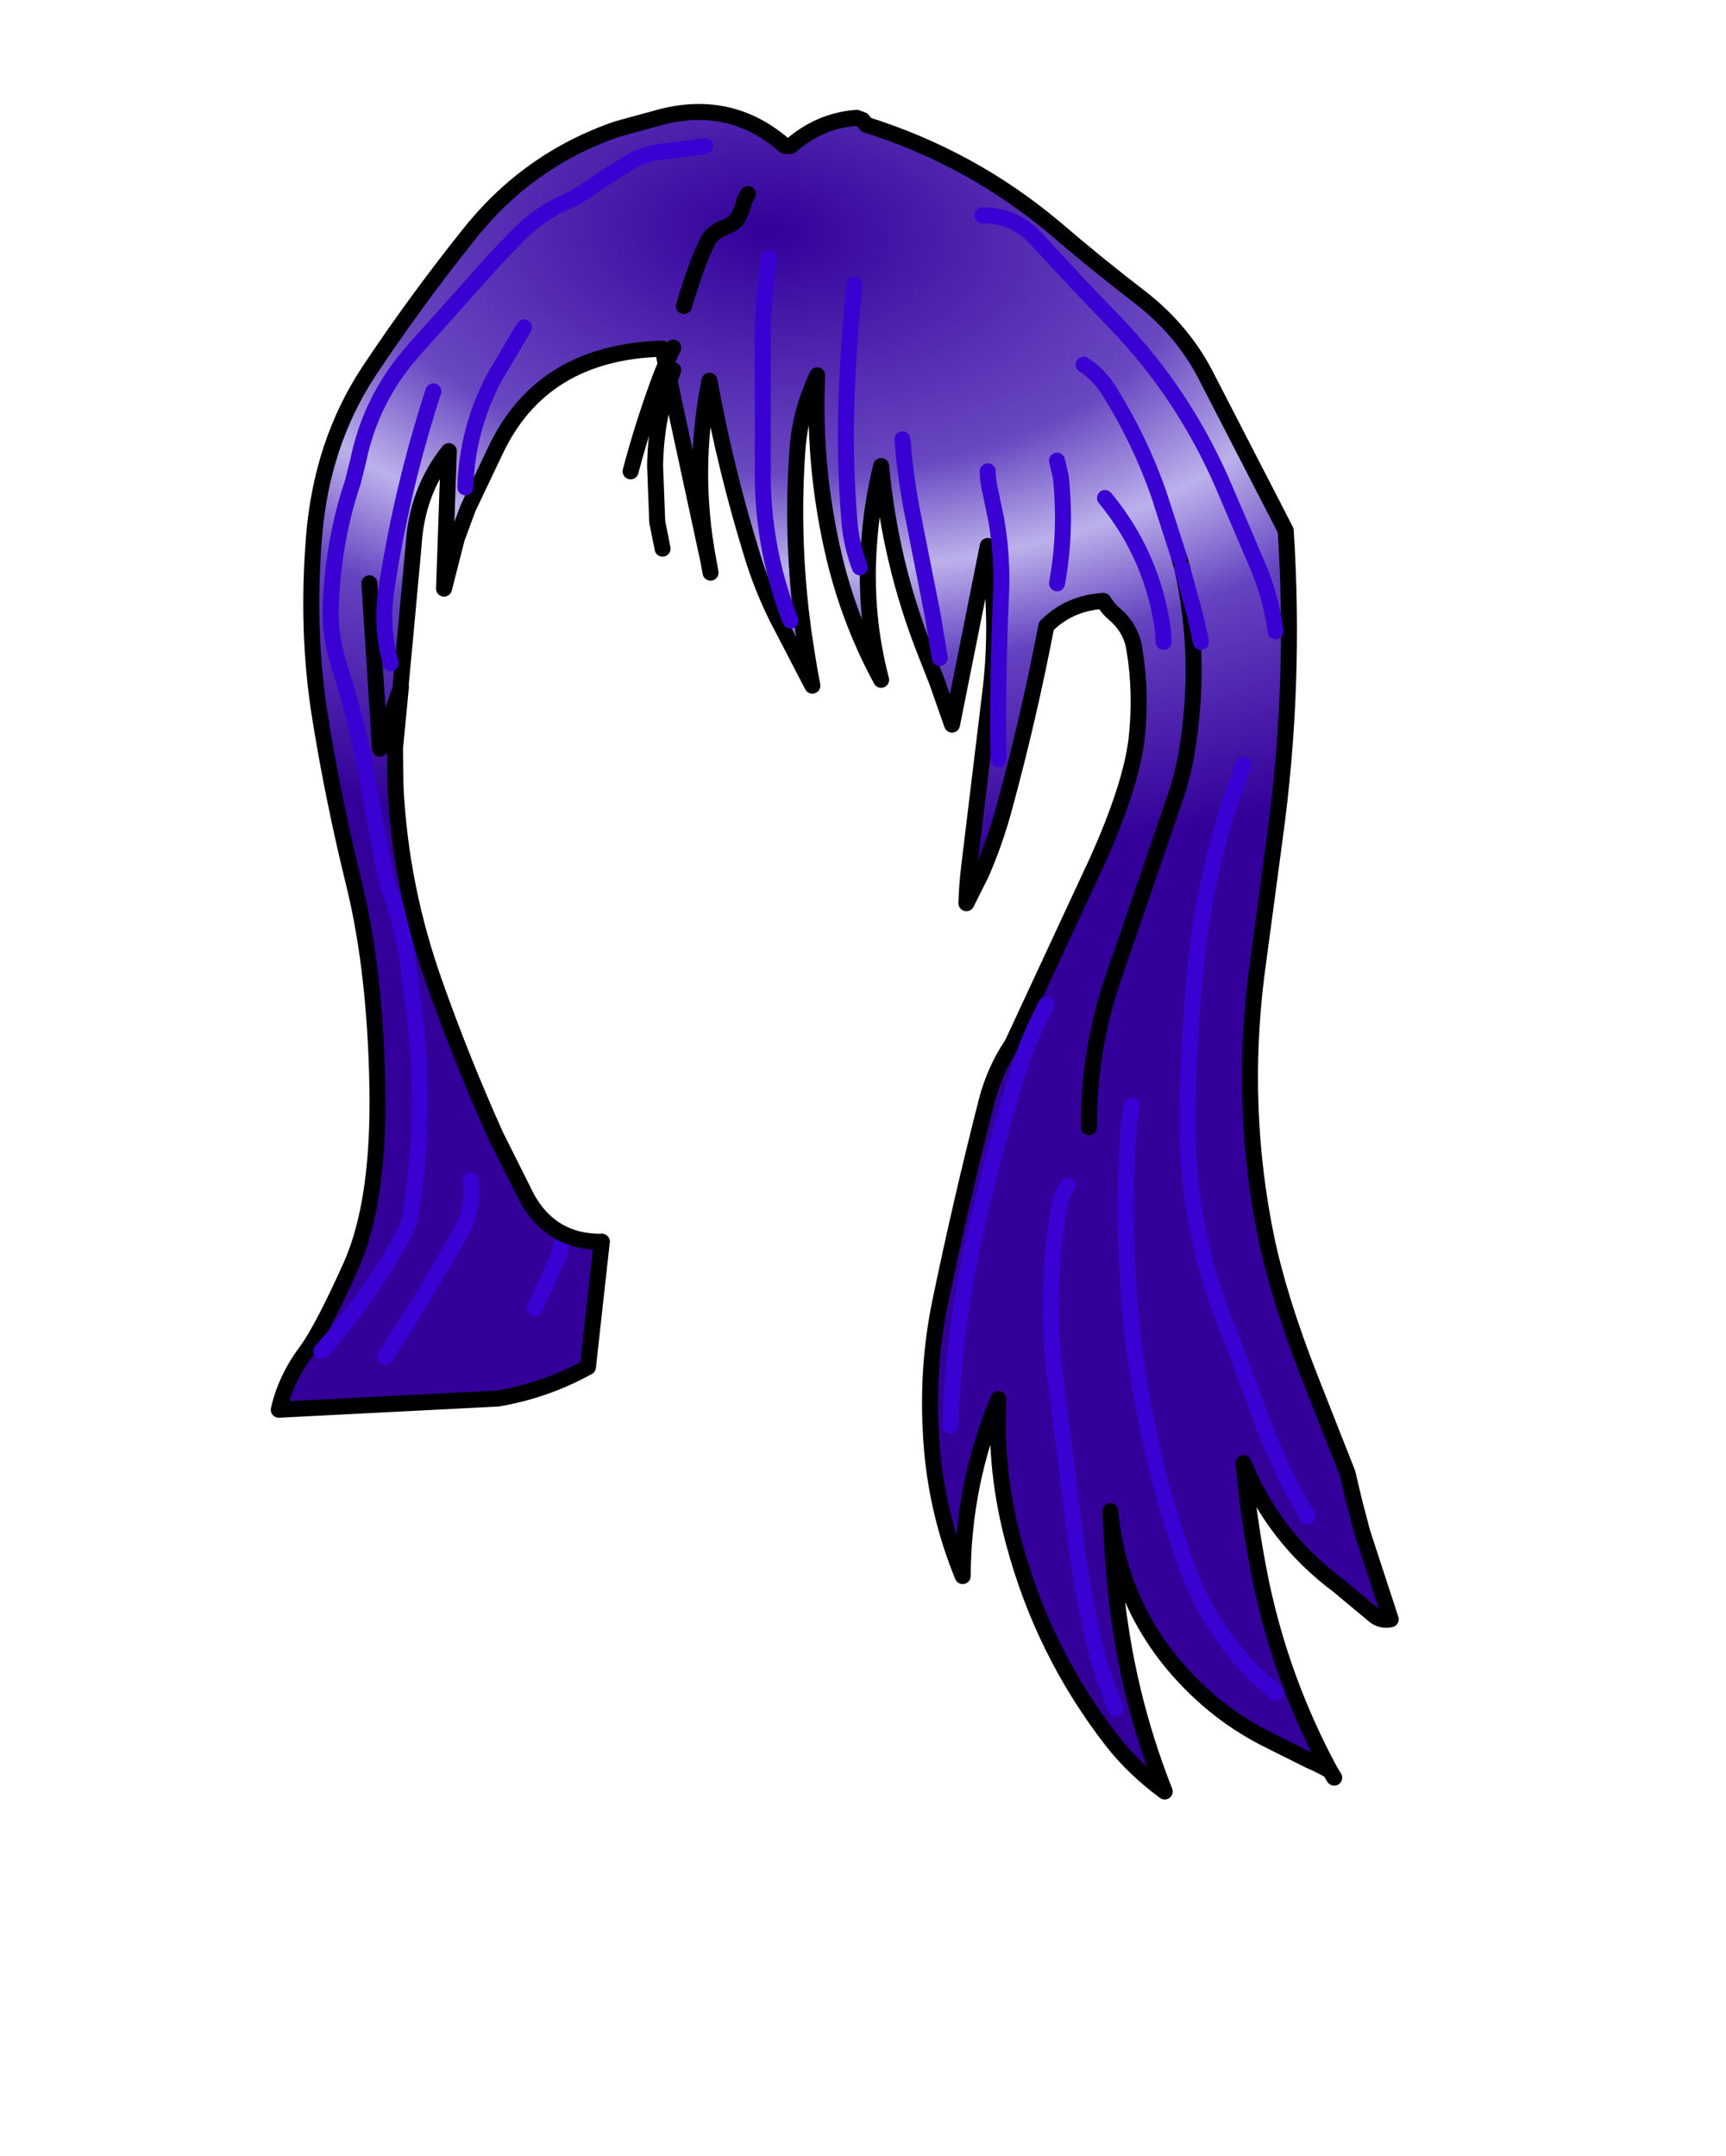 <svg xmlns:xlink="http://www.w3.org/1999/xlink" xmlns="http://www.w3.org/2000/svg" height="202.2px" width="161.9px">
  <g transform="matrix(1.0, 0.0, 0.0, 1.0, 74.15, 81.7)">
    <g data-characterId="1425" height="157.5" transform="matrix(1.0, 0.0, 0.0, 1.0, -48.0, -71.2)" width="104.3" xlink:href="#shape0"><g id="shape0" transform="matrix(1.0, 0.0, 0.0, 1.0, 48.0, 71.2)">
      <path d="M0.0 -68.0 Q2.75 -70.4 6.2 -70.65 L6.75 -70.45 7.1 -70.0 Q16.95 -66.9 24.75 -60.35 28.65 -57.0 32.75 -53.85 36.65 -50.85 38.85 -46.7 L46.45 -31.95 Q47.4 -17.35 45.4 -2.95 L43.7 9.75 Q42.15 22.2 44.6 34.25 45.8 40.05 48.7 47.45 L52.25 56.45 52.9 59.2 53.65 62.05 56.3 70.15 Q55.4 70.35 54.7 69.75 L51.4 67.0 Q45.3 62.45 42.5 55.5 43.0 61.15 44.15 66.75 46.1 76.0 50.6 84.35 49.65 83.8 48.7 83.4 L44.5 81.3 Q39.35 78.65 35.55 73.95 32.8 70.5 31.4 66.5 30.3 63.4 30.0 60.0 30.15 63.4 30.45 66.8 31.4 76.95 35.1 86.3 32.2 84.15 30.2 81.6 23.7 73.25 20.95 62.95 19.15 56.3 19.5 49.5 16.2 57.35 16.15 66.1 13.45 59.5 13.15 52.35 12.85 46.3 14.0 40.6 15.95 31.15 18.4 21.55 19.15 18.65 20.8 16.2 L28.75 -0.9 Q31.9 -7.9 32.45 -12.3 32.95 -16.7 32.25 -20.85 31.95 -22.8 30.35 -24.15 29.8 -24.6 29.35 -25.35 26.15 -25.15 24.0 -23.0 22.35 -14.4 20.05 -5.95 19.2 -2.8 17.9 0.2 L16.5 3.0 Q16.55 1.3 16.75 -0.35 L18.7 -16.45 Q19.6 -23.45 18.5 -30.5 L15.15 -13.75 13.75 -17.75 12.65 -20.55 Q9.35 -28.9 8.5 -38.0 7.6 -34.3 7.35 -30.5 6.9 -24.05 8.5 -17.95 5.6 -23.3 4.15 -29.25 2.1 -37.75 2.5 -46.5 1.9 -45.15 1.45 -43.8 0.8 -41.7 0.65 -39.55 0.1 -31.85 1.0 -24.15 1.4 -20.8 2.05 -17.4 L-1.3 -23.85 Q-2.7 -26.7 -3.6 -29.65 -6.1 -37.75 -7.6 -46.0 -9.3 -37.6 -7.7 -29.1 L-11.35 -46.0 -11.0 -47.0 -11.35 -46.0 -11.7 -47.55 -11.5 -48.0 -11.0 -49.1 -11.5 -48.0 -11.7 -47.55 -12.0 -49.0 Q-23.4 -48.7 -27.75 -39.3 L-30.25 -34.05 -31.3 -31.2 -32.5 -26.5 -32.05 -39.4 Q-35.05 -35.65 -35.35 -30.6 L-36.15 -21.9 -36.55 -17.65 -36.55 -17.25 -37.1 -11.5 -37.05 -7.95 Q-36.6 1.5 -33.35 10.6 -30.8 17.8 -27.65 24.8 L-24.75 30.6 Q-22.45 34.8 -17.7 34.75 L-19.0 46.5 -19.2 46.6 Q-23.05 48.7 -27.45 49.45 L-48.0 50.5 Q-47.35 47.6 -45.4 45.0 -43.9 42.95 -41.2 36.95 -38.55 30.95 -38.75 20.2 -38.95 9.4 -40.9 1.35 -42.9 -6.75 -44.15 -14.6 -45.4 -22.45 -44.7 -31.3 -44.0 -40.15 -39.5 -46.95 -35.2 -53.4 -30.3 -59.55 -24.7 -66.7 -16.25 -69.6 L-12.05 -70.75 Q-5.5 -72.4 -0.5 -68.0 L0.0 -68.0 M45.5 -22.5 Q45.1 -25.55 43.9 -28.45 L40.65 -36.05 Q36.95 -44.7 30.45 -51.45 26.75 -55.25 23.2 -59.15 20.95 -61.6 18.0 -61.5 20.95 -61.6 23.2 -59.15 26.75 -55.25 30.45 -51.45 36.95 -44.7 40.65 -36.05 L43.9 -28.45 Q45.1 -25.55 45.5 -22.5 M36.75 -28.4 L36.45 -29.45 36.75 -28.4 37.95 -24.0 38.5 -21.5 37.95 -24.0 36.75 -28.4 Q38.65 -19.9 37.15 -11.05 36.75 -8.75 35.95 -6.5 L30.3 9.95 Q27.95 16.8 28.0 24.0 27.95 16.8 30.3 9.95 L35.95 -6.5 Q36.75 -8.75 37.15 -11.05 38.65 -19.9 36.75 -28.4 M25.0 -38.5 L25.35 -37.0 Q25.9 -31.9 25.0 -27.0 25.9 -31.9 25.35 -37.0 L25.0 -38.5 M36.45 -29.45 L34.55 -35.35 Q32.75 -40.5 29.85 -45.1 29.0 -46.5 27.5 -47.5 29.0 -46.5 29.85 -45.1 32.75 -40.5 34.55 -35.35 L36.45 -29.45 M35.0 -21.5 L34.95 -22.5 Q34.0 -29.55 29.5 -35.0 34.0 -29.55 34.95 -22.5 L35.0 -21.5 M10.5 -40.5 Q10.75 -37.25 11.35 -34.05 L13.35 -23.95 14.0 -20.0 13.35 -23.95 11.35 -34.05 Q10.75 -37.25 10.5 -40.5 M18.5 -37.5 Q18.5 -36.75 18.65 -36.05 L19.3 -32.95 Q19.9 -29.5 19.75 -26.0 19.4 -18.35 19.5 -10.5 19.4 -18.35 19.75 -26.0 19.9 -29.5 19.3 -32.95 L18.65 -36.05 Q18.5 -36.75 18.5 -37.5 M6.0 -55.0 Q5.5 -50.25 5.3 -45.5 5.0 -39.0 5.55 -32.55 5.75 -30.5 6.5 -28.5 5.75 -30.5 5.55 -32.55 5.0 -39.0 5.3 -45.5 5.5 -50.25 6.0 -55.0 M-8.0 -68.0 L-12.95 -67.35 Q-14.35 -67.0 -15.6 -66.15 L-16.9 -65.35 -19.9 -63.35 -21.1 -62.75 Q-23.5 -61.7 -25.6 -59.6 L-27.8 -57.3 -35.35 -48.85 Q-39.35 -44.35 -40.55 -38.5 L-41.05 -36.5 Q-42.8 -31.3 -43.1 -25.5 -43.3 -22.25 -42.4 -19.5 -40.85 -14.6 -39.85 -9.55 L-38.1 0.0 -37.75 1.4 Q-36.35 5.0 -35.85 9.0 L-35.65 10.5 Q-34.7 16.35 -34.8 22.5 -34.85 27.4 -35.6 32.0 -35.75 33.0 -36.2 33.9 -39.45 39.9 -44.0 45.0 -39.45 39.9 -36.2 33.9 -35.75 33.0 -35.6 32.0 -34.85 27.4 -34.8 22.5 -34.7 16.35 -35.65 10.5 L-35.85 9.0 Q-36.35 5.0 -37.75 1.4 L-38.1 0.0 -39.85 -9.55 Q-40.85 -14.6 -42.4 -19.5 -43.3 -22.25 -43.1 -25.5 -42.8 -31.3 -41.05 -36.5 L-40.55 -38.5 Q-39.35 -44.35 -35.35 -48.85 L-27.8 -57.3 -25.6 -59.6 Q-23.5 -61.7 -21.1 -62.75 L-19.9 -63.35 -16.9 -65.35 -15.6 -66.15 Q-14.35 -67.0 -12.95 -67.35 L-8.0 -68.0 M26.0 29.5 Q25.4 30.3 25.1 32.0 23.85 39.95 24.9 48.0 L26.6 61.5 Q27.25 67.0 28.5 72.4 29.25 75.5 30.5 78.5 29.25 75.5 28.5 72.4 27.25 67.0 26.6 61.5 L24.9 48.0 Q23.85 39.95 25.1 32.0 25.4 30.3 26.0 29.5 M32.0 22.0 Q31.75 23.5 31.65 25.0 31.25 31.25 31.6 37.45 32.0 45.25 33.65 52.85 35.0 59.25 37.25 65.4 39.85 72.4 45.5 77.0 39.85 72.4 37.25 65.4 35.0 59.25 33.65 52.85 32.0 45.25 31.6 37.45 31.25 31.25 31.65 25.0 31.75 23.5 32.0 22.0 M24.0 12.5 L23.5 13.5 Q22.25 16.0 21.4 18.65 18.9 26.7 17.1 35.0 15.3 43.45 15.0 52.0 15.3 43.45 17.1 35.0 18.9 26.7 21.4 18.65 22.25 16.0 23.5 13.5 L24.0 12.5 M42.5 -10.0 Q39.05 -1.05 38.05 8.5 37.25 16.25 37.25 24.0 37.3 34.15 41.2 43.4 L43.55 49.65 Q45.45 55.35 48.5 60.5 45.45 55.35 43.55 49.65 L41.2 43.4 Q37.3 34.15 37.25 24.0 37.25 16.25 38.05 8.5 39.05 -1.05 42.5 -10.0 M-4.0 -63.5 L-4.3 -62.95 Q-4.5 -62.0 -4.95 -61.25 -5.25 -60.75 -6.0 -60.45 -7.25 -60.0 -7.75 -59.1 -8.75 -57.15 -10.0 -53.0 -8.75 -57.15 -7.75 -59.1 -7.25 -60.0 -6.0 -60.45 -5.25 -60.75 -4.95 -61.25 -4.5 -62.0 -4.3 -62.95 L-4.0 -63.5 M-39.5 -27.0 L-38.5 -11.5 -36.55 -17.25 -38.5 -11.5 -39.5 -27.0 M-2.0 -57.5 Q-2.5 -54.25 -2.6 -51.0 L-2.6 -36.5 Q-2.45 -29.75 0.0 -23.5 -2.45 -29.75 -2.6 -36.5 L-2.6 -51.0 Q-2.5 -54.25 -2.0 -57.5 M-30.0 29.0 Q-29.65 31.65 -31.0 34.0 -34.35 39.85 -38.0 45.5 -34.35 39.85 -31.0 34.0 -29.65 31.65 -30.0 29.0 M-21.5 35.0 L-21.7 35.95 -24.0 41.0 -21.7 35.95 -21.5 35.0 M-25.0 -51.0 L-27.75 -46.35 Q-30.35 -41.45 -30.5 -36.0 -30.35 -41.45 -27.75 -46.35 L-25.0 -51.0 M-33.5 -45.0 Q-36.45 -35.95 -37.9 -26.5 -38.45 -22.9 -37.5 -19.5 -38.45 -22.9 -37.9 -26.5 -36.45 -35.95 -33.5 -45.0" fill="url(#gradient0)" fill-rule="evenodd" stroke="none"/>
      <path d="M0.0 -68.0 Q2.75 -70.4 6.2 -70.65 L6.75 -70.45 7.1 -70.0 Q16.95 -66.9 24.75 -60.35 28.65 -57.0 32.75 -53.85 36.65 -50.85 38.85 -46.7 L46.45 -31.95 Q47.4 -17.35 45.4 -2.95 L43.7 9.75 Q42.15 22.2 44.6 34.25 45.8 40.05 48.7 47.45 L52.25 56.45 52.9 59.2 53.65 62.05 56.3 70.15 Q55.4 70.35 54.7 69.75 L51.4 67.0 Q45.3 62.45 42.5 55.5 43.0 61.15 44.15 66.75 46.1 76.0 50.6 84.35 L51.0 85.0 M36.45 -29.45 L36.75 -28.4 Q38.65 -19.9 37.15 -11.05 36.75 -8.75 35.95 -6.5 L30.3 9.95 Q27.95 16.8 28.0 24.0 M50.6 84.35 Q49.65 83.8 48.7 83.4 L44.5 81.3 Q39.35 78.65 35.55 73.95 32.8 70.5 31.4 66.5 30.3 63.4 30.0 60.0 30.15 63.4 30.45 66.8 31.4 76.95 35.1 86.3 32.2 84.15 30.2 81.6 23.7 73.25 20.95 62.95 19.15 56.3 19.5 49.5 16.2 57.35 16.15 66.1 13.45 59.5 13.15 52.35 12.85 46.3 14.0 40.6 15.95 31.15 18.4 21.55 19.15 18.65 20.8 16.2 L28.75 -0.9 Q31.9 -7.9 32.45 -12.3 32.95 -16.7 32.25 -20.85 31.95 -22.8 30.35 -24.15 29.8 -24.6 29.35 -25.35 26.15 -25.15 24.0 -23.0 22.35 -14.4 20.05 -5.95 19.2 -2.8 17.9 0.2 L16.5 3.0 Q16.55 1.3 16.75 -0.35 L18.7 -16.45 Q19.6 -23.45 18.5 -30.5 L15.15 -13.75 13.75 -17.75 12.65 -20.55 Q9.35 -28.9 8.5 -38.0 7.6 -34.3 7.35 -30.5 6.9 -24.05 8.5 -17.95 5.6 -23.3 4.15 -29.25 2.1 -37.75 2.5 -46.5 1.9 -45.15 1.45 -43.8 0.8 -41.7 0.65 -39.55 0.1 -31.85 1.0 -24.15 1.4 -20.8 2.05 -17.4 L-1.3 -23.85 Q-2.7 -26.7 -3.6 -29.65 -6.1 -37.75 -7.6 -46.0 -9.3 -37.6 -7.7 -29.1 L-7.5 -28.0 M-10.0 -53.0 Q-8.75 -57.15 -7.75 -59.1 -7.25 -60.0 -6.0 -60.45 -5.25 -60.75 -4.95 -61.25 -4.5 -62.0 -4.3 -62.95 L-4.0 -63.5 M-0.5 -68.0 Q-5.5 -72.4 -12.05 -70.75 L-16.25 -69.6 Q-24.7 -66.7 -30.3 -59.55 -35.2 -53.4 -39.5 -46.95 -44.0 -40.15 -44.7 -31.3 -45.4 -22.45 -44.15 -14.6 -42.9 -6.75 -40.9 1.35 -38.95 9.4 -38.75 20.2 -38.55 30.95 -41.2 36.95 -43.9 42.95 -45.4 45.0 -47.35 47.6 -48.0 50.5 L-27.45 49.45 Q-23.05 48.7 -19.2 46.6 L-19.0 46.5 -17.7 34.75 M-36.55 -17.25 L-38.5 -11.5 -39.5 -27.0 M-11.7 -47.55 L-11.5 -48.0 -11.0 -49.1 M-11.35 -46.0 L-11.0 -47.0 M-11.7 -47.55 L-12.0 -49.0 Q-23.4 -48.7 -27.75 -39.3 L-30.25 -34.05 -31.3 -31.2 -32.5 -26.5 -32.05 -39.4 Q-35.05 -35.65 -35.35 -30.6 L-36.15 -21.9 -36.55 -17.65 -36.55 -17.25 M-11.7 -47.55 L-12.15 -46.45 Q-13.8 -42.05 -15.0 -37.5 M-11.35 -46.0 L-11.7 -47.55 M-11.35 -46.0 Q-12.65 -42.15 -12.7 -38.0 L-12.5 -32.75 -12.0 -30.25 M-7.7 -29.1 L-11.35 -46.0" fill="none" stroke="#000000" stroke-linecap="round" stroke-linejoin="round" stroke-width="1.5"/>
      <path d="M18.0 -61.5 Q20.95 -61.6 23.2 -59.15 26.75 -55.25 30.45 -51.45 36.95 -44.7 40.65 -36.05 L43.9 -28.45 Q45.1 -25.55 45.5 -22.5 M36.75 -28.4 L37.95 -24.0 38.5 -21.5 M27.5 -47.5 Q29.0 -46.5 29.85 -45.1 32.75 -40.5 34.55 -35.35 L36.45 -29.45 M25.0 -27.0 Q25.9 -31.9 25.35 -37.0 L25.0 -38.5 M6.5 -28.5 Q5.75 -30.5 5.55 -32.55 5.0 -39.0 5.3 -45.5 5.5 -50.25 6.0 -55.0 M19.5 -10.5 Q19.4 -18.35 19.75 -26.0 19.9 -29.5 19.3 -32.95 L18.65 -36.05 Q18.5 -36.75 18.5 -37.5 M14.0 -20.0 L13.35 -23.95 11.35 -34.05 Q10.75 -37.25 10.5 -40.5 M29.5 -35.0 Q34.0 -29.55 34.95 -22.5 L35.0 -21.5 M48.5 60.5 Q45.45 55.35 43.55 49.65 L41.2 43.4 Q37.3 34.15 37.25 24.0 37.25 16.25 38.05 8.5 39.05 -1.05 42.5 -10.0 M15.0 52.0 Q15.3 43.45 17.1 35.0 18.9 26.7 21.4 18.65 22.25 16.0 23.5 13.5 L24.0 12.5 M45.5 77.0 Q39.85 72.4 37.25 65.4 35.0 59.25 33.65 52.85 32.0 45.25 31.6 37.45 31.25 31.25 31.65 25.0 31.75 23.5 32.0 22.0 M30.5 78.5 Q29.25 75.5 28.5 72.4 27.25 67.0 26.6 61.5 L24.9 48.0 Q23.85 39.95 25.1 32.0 25.4 30.3 26.0 29.5 M-44.0 45.0 Q-39.45 39.9 -36.2 33.9 -35.75 33.0 -35.6 32.0 -34.85 27.4 -34.8 22.5 -34.7 16.35 -35.65 10.5 L-35.85 9.0 Q-36.35 5.0 -37.75 1.4 L-38.1 0.0 -39.85 -9.55 Q-40.85 -14.6 -42.4 -19.5 -43.3 -22.25 -43.1 -25.5 -42.8 -31.3 -41.05 -36.5 L-40.55 -38.5 Q-39.35 -44.35 -35.35 -48.85 L-27.8 -57.3 -25.6 -59.6 Q-23.5 -61.7 -21.1 -62.75 L-19.9 -63.35 -16.9 -65.35 -15.6 -66.15 Q-14.35 -67.0 -12.95 -67.35 L-8.0 -68.0 M0.0 -23.5 Q-2.45 -29.75 -2.6 -36.5 L-2.6 -51.0 Q-2.5 -54.25 -2.0 -57.5 M-37.5 -19.5 Q-38.45 -22.9 -37.9 -26.5 -36.45 -35.95 -33.5 -45.0 M-30.5 -36.0 Q-30.35 -41.45 -27.75 -46.35 L-25.0 -51.0 M-24.0 41.0 L-21.7 35.95 -21.5 35.0 M-38.0 45.5 Q-34.35 39.85 -31.0 34.0 -29.65 31.65 -30.0 29.0" fill="none" stroke="#3a01d3" stroke-linecap="round" stroke-linejoin="round" stroke-width="1.5"/>
      <path d="M-17.7 34.75 Q-22.45 34.8 -24.75 30.6 L-27.65 24.8 Q-30.8 17.8 -33.35 10.6 -36.6 1.5 -37.05 -7.95 L-37.1 -11.5 -36.55 -17.25" fill="none" stroke="#000000" stroke-linecap="round" stroke-linejoin="round" stroke-width="1.5"/>
    </g>
    </g>
  </g>
  <defs>
    <radialGradient cx="0" cy="0" gradientTransform="matrix(-0.004, 0.072, -0.125, -0.007, -2.0, -60.0)" gradientUnits="userSpaceOnUse" id="gradient0" r="819.2" spreadMethod="pad">
      <stop offset="0.0" stop-color="#330099"/>
      <stop offset="0.384" stop-color="#6948c1"/>
      <stop offset="0.537" stop-color="#bcb1eb"/>
      <stop offset="0.686" stop-color="#6543c0"/>
      <stop offset="1.0" stop-color="#330099"/>
    </radialGradient>
  </defs>
</svg>